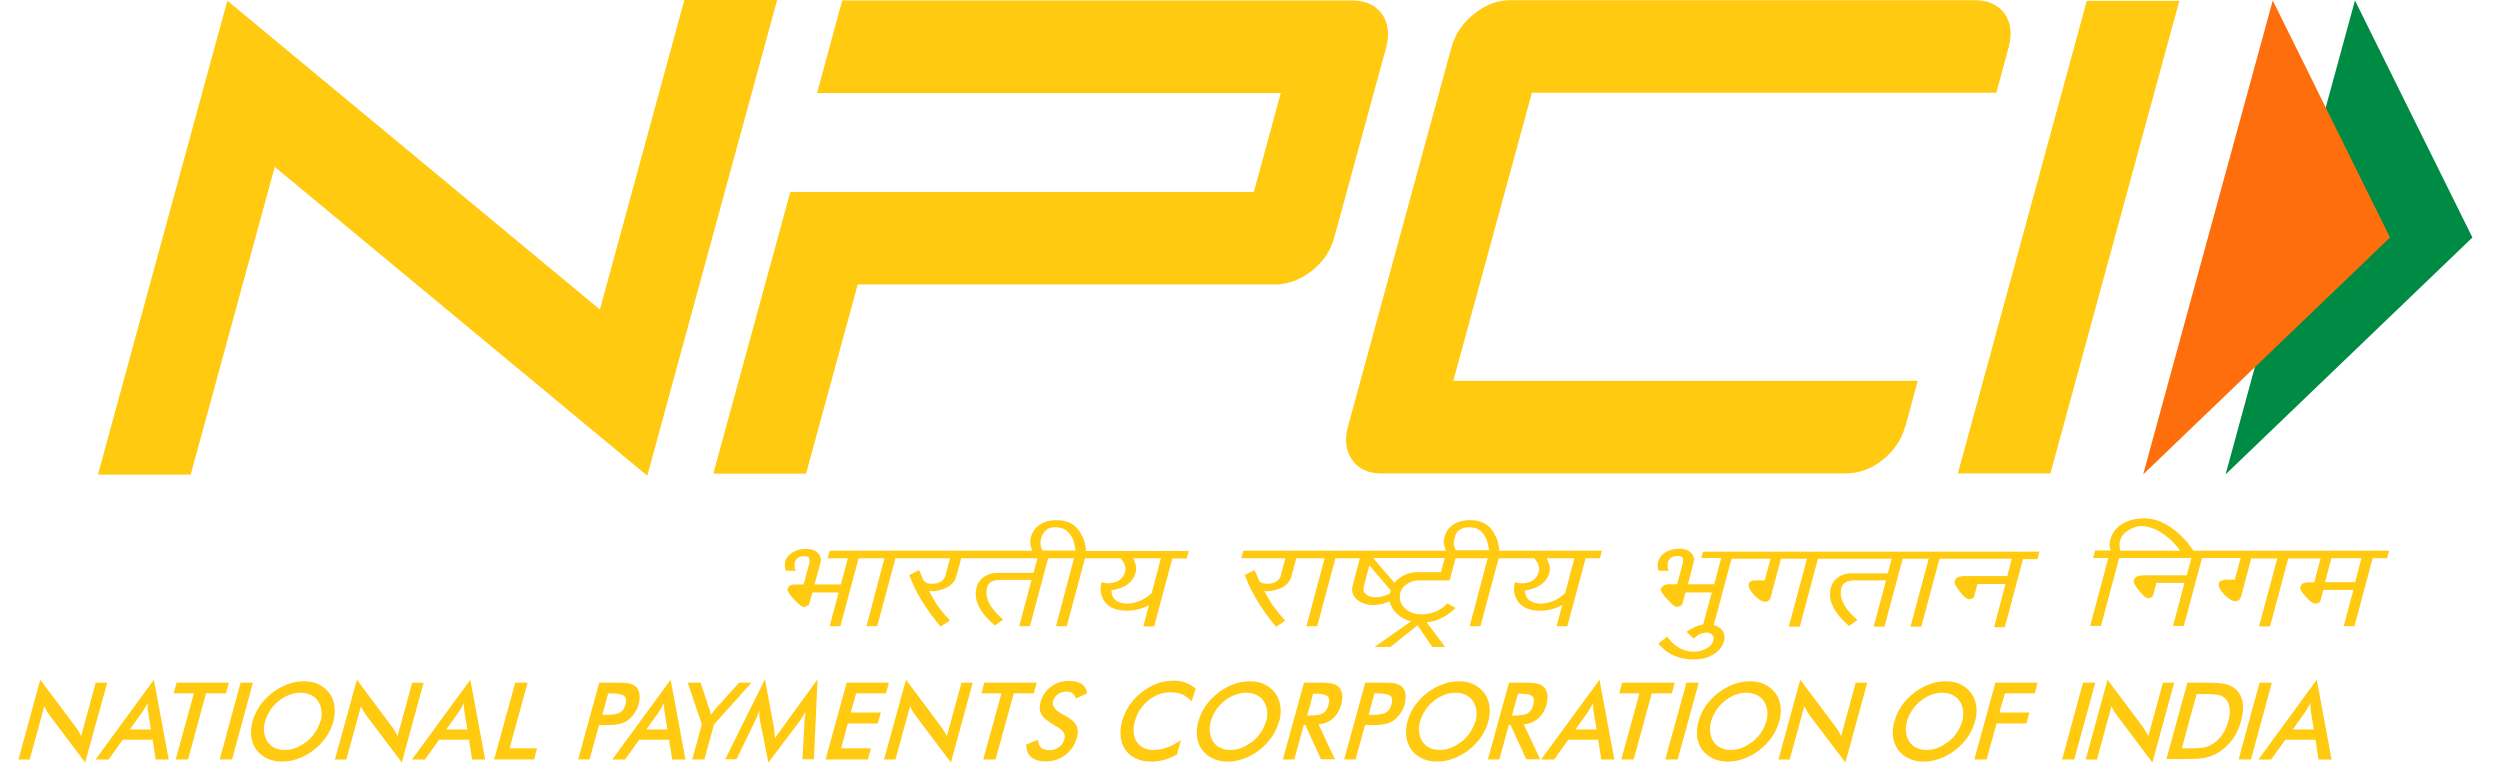 <svg width="59" height="18" viewBox="0 0 59 18" fill="none" xmlns="http://www.w3.org/2000/svg">
<g id="Layer_1" clip-path="url(#clip0_60_1105)">
<path id="Vector" d="M44.962 10.065C44.877 10.377 44.697 10.641 44.427 10.856C44.156 11.071 43.865 11.173 43.557 11.173H32.597C32.29 11.173 32.062 11.066 31.913 10.856C31.76 10.641 31.728 10.377 31.813 10.065L34.251 1.13C34.335 0.818 34.51 0.549 34.781 0.333C35.051 0.113 35.337 0.005 35.645 0.005H46.605C46.923 0.005 47.156 0.113 47.31 0.323C47.458 0.538 47.49 0.807 47.4 1.13L47.114 2.189H36.153L34.298 8.989H45.259L44.967 10.065H44.962Z" fill="#FFCA10"/>
<path id="Vector_2" d="M48.39 11.173H46.206L49.248 0.021H51.432L48.39 11.173Z" fill="#FFCA10"/>
<path id="Vector_3" d="M18.34 -6.10352e-05H16.151L14.158 7.305L5.365 0.016L2.312 11.2H4.501L6.484 3.938L15.276 11.227L18.34 -6.10352e-05Z" fill="#FFCA10"/>
<path id="Vector_4" d="M32.612 0.328C32.458 0.118 32.225 0.011 31.907 0.011H19.876L19.283 2.195H30.227L29.591 4.529H18.652L16.834 11.179H19.023L20.242 6.714H30.084C30.391 6.714 30.678 6.606 30.953 6.396C31.224 6.181 31.404 5.923 31.488 5.605L32.708 1.14C32.798 0.818 32.766 0.549 32.617 0.333L32.612 0.328Z" fill="#FFCA10"/>
<path id="Vector_5" d="M55.577 0.011L58.349 5.605L52.524 11.195L55.577 0.011Z" fill="#008B45"/>
<path id="Vector_6" d="M53.637 0.011L56.404 5.605L50.579 11.195L53.637 0.011Z" fill="#FF6E0C"/>
<path id="Vector_7" d="M50.224 12.518C50.325 12.448 50.431 12.416 50.536 12.416C50.642 12.416 50.748 12.443 50.86 12.491C50.918 12.512 50.971 12.545 51.024 12.582C51.151 12.663 51.263 12.765 51.363 12.884L51.39 12.916L51.453 12.997H50.038L50.028 12.954V12.943C50.017 12.884 50.017 12.83 50.028 12.781C50.054 12.668 50.123 12.582 50.224 12.518ZM55.73 13.174L55.582 13.739H54.872L55.02 13.174H55.73ZM51.766 12.997C51.724 12.938 51.676 12.878 51.634 12.814C51.49 12.647 51.353 12.529 51.22 12.437C51.12 12.373 51.019 12.319 50.923 12.287C50.823 12.254 50.711 12.233 50.605 12.233C50.409 12.233 50.234 12.276 50.086 12.362C49.943 12.448 49.847 12.577 49.8 12.744C49.784 12.808 49.779 12.873 49.8 12.932L49.81 12.991H49.445L49.397 13.169H49.757L49.328 14.772H49.583L50.012 13.169H51.718L51.607 13.578H50.563L50.446 13.599C50.404 13.615 50.372 13.648 50.356 13.701C50.351 13.728 50.356 13.777 50.468 13.922L50.483 13.938C50.579 14.062 50.648 14.116 50.696 14.116C50.77 14.116 50.801 14.083 50.812 14.056L50.892 13.755H51.554L51.284 14.772H51.538L51.968 13.169H52.879L52.741 13.68H52.508L52.466 13.691C52.407 13.701 52.376 13.728 52.365 13.766C52.349 13.836 52.386 13.917 52.492 14.03C52.598 14.137 52.683 14.191 52.752 14.191C52.81 14.191 52.853 14.164 52.879 14.11L52.9 14.04L53.128 13.18H53.743L53.314 14.783H53.573L54.003 13.18H54.766L54.617 13.744H54.448L54.374 13.761C54.331 13.771 54.305 13.798 54.289 13.847C54.273 13.9 54.315 13.97 54.416 14.083C54.511 14.191 54.586 14.245 54.649 14.245C54.697 14.245 54.734 14.229 54.755 14.196L54.771 14.148L54.83 13.922H55.54L55.312 14.777H55.566L55.995 13.174H56.335L56.382 12.997H51.777H51.766Z" fill="#FFCA10"/>
<path id="Vector_8" d="M40.143 13.169H40.62L40.456 13.788H39.836L39.968 13.277C39.995 13.18 39.968 13.105 39.905 13.04C39.841 12.981 39.746 12.949 39.629 12.949C39.513 12.949 39.407 12.976 39.311 13.03C39.221 13.083 39.157 13.169 39.126 13.272C39.115 13.304 39.115 13.342 39.126 13.401V13.412L39.147 13.46V13.471H39.391L39.369 13.438L39.359 13.417V13.282C39.369 13.234 39.396 13.196 39.438 13.164C39.475 13.137 39.523 13.121 39.576 13.121C39.645 13.121 39.687 13.132 39.709 13.159L39.724 13.255L39.581 13.788H39.343L39.263 13.815L39.194 13.89C39.189 13.923 39.194 13.982 39.348 14.143C39.497 14.31 39.555 14.326 39.587 14.326L39.693 14.283L39.714 14.213L39.778 13.982H40.398L40.196 14.735C40.117 14.751 40.042 14.773 39.968 14.81C39.931 14.832 39.883 14.859 39.825 14.896L39.804 14.912L39.968 15.069L39.984 15.058L40.069 14.993C40.133 14.95 40.202 14.929 40.26 14.929C40.329 14.929 40.376 14.945 40.408 14.982C40.44 15.02 40.451 15.063 40.435 15.111C40.413 15.192 40.361 15.257 40.27 15.305C40.18 15.354 40.085 15.38 39.974 15.38C39.799 15.38 39.645 15.321 39.513 15.208C39.465 15.171 39.417 15.117 39.359 15.042L39.343 15.025L39.136 15.192L39.152 15.208C39.232 15.289 39.295 15.354 39.359 15.391C39.544 15.51 39.74 15.563 39.963 15.563C40.143 15.563 40.307 15.526 40.435 15.445C40.567 15.364 40.652 15.262 40.689 15.128C40.716 15.02 40.694 14.923 40.62 14.848C40.572 14.8 40.514 14.767 40.445 14.751L40.864 13.186H41.786L41.648 13.697H41.399L41.373 13.702C41.336 13.707 41.288 13.724 41.272 13.777C41.256 13.842 41.293 13.928 41.394 14.041C41.5 14.149 41.585 14.202 41.654 14.202C41.707 14.202 41.754 14.175 41.781 14.122L41.802 14.046L42.03 13.186H42.645L42.215 14.789H42.475L42.904 13.186H44.643L44.553 13.53H43.705C43.583 13.53 43.477 13.557 43.387 13.621C43.297 13.681 43.233 13.767 43.207 13.88C43.154 14.073 43.207 14.278 43.371 14.498C43.429 14.573 43.514 14.665 43.625 14.762L43.636 14.773L43.837 14.633L43.816 14.617C43.721 14.53 43.647 14.45 43.593 14.385C43.461 14.202 43.413 14.036 43.456 13.874C43.472 13.815 43.503 13.777 43.551 13.745C43.604 13.713 43.678 13.697 43.774 13.697H44.51L44.219 14.789H44.473L44.903 13.186H45.517L45.088 14.789H45.343L45.772 13.186H47.478L47.372 13.595H46.328L46.217 13.616C46.175 13.632 46.143 13.67 46.127 13.724C46.122 13.751 46.127 13.804 46.254 13.966C46.355 14.089 46.418 14.143 46.466 14.143C46.524 14.143 46.562 14.122 46.588 14.084L46.667 13.783H47.33L47.06 14.8H47.314L47.743 13.196H48.083L48.13 13.019H40.191L40.143 13.196V13.169Z" fill="#FFCA10"/>
<path id="Vector_9" d="M34.097 13.169L34.007 13.503H33.461C33.334 13.503 33.217 13.53 33.111 13.589L33.042 13.632C32.984 13.67 32.941 13.713 32.91 13.756L32.406 13.169H34.091H34.097ZM32.814 13.939V13.955L32.803 14.009L32.74 14.036C32.65 14.073 32.56 14.095 32.464 14.095C32.358 14.095 32.284 14.068 32.231 14.019C32.178 13.971 32.167 13.912 32.189 13.831L32.316 13.341L32.825 13.939H32.814ZM34.441 12.513C34.499 12.465 34.568 12.443 34.664 12.443C34.727 12.443 34.786 12.454 34.839 12.47C34.945 12.513 35.019 12.594 35.077 12.723C35.104 12.782 35.125 12.873 35.141 12.986H34.356L34.33 12.927V12.916C34.303 12.841 34.303 12.766 34.33 12.691C34.351 12.61 34.388 12.545 34.441 12.502V12.513ZM36.54 13.266L36.503 13.175H37.155L36.938 13.998C36.874 14.057 36.826 14.095 36.789 14.116C36.651 14.197 36.519 14.24 36.381 14.245H36.37C36.201 14.245 36.084 14.191 36.021 14.084C36.005 14.057 35.994 14.009 35.983 13.939C36.084 13.922 36.164 13.896 36.227 13.874C36.407 13.799 36.524 13.675 36.566 13.514C36.588 13.438 36.577 13.352 36.545 13.272L36.54 13.266ZM35.294 12.653C35.21 12.459 35.077 12.341 34.886 12.298C34.833 12.282 34.77 12.276 34.69 12.276C34.537 12.276 34.409 12.309 34.303 12.379C34.192 12.448 34.118 12.551 34.086 12.696C34.065 12.766 34.07 12.847 34.102 12.933L34.123 12.997H29.343L29.295 13.175H30.334L30.228 13.578C30.212 13.637 30.18 13.686 30.122 13.723C30.063 13.761 29.994 13.777 29.91 13.777C29.857 13.777 29.814 13.772 29.777 13.756C29.73 13.734 29.719 13.718 29.719 13.707L29.608 13.454L29.374 13.573L29.385 13.594C29.412 13.653 29.433 13.702 29.449 13.745C29.496 13.863 29.565 13.992 29.655 14.149C29.714 14.245 29.788 14.358 29.873 14.482C29.942 14.579 30.016 14.676 30.101 14.778L30.111 14.794L30.334 14.649L30.318 14.633L30.254 14.557L30.201 14.498L30.106 14.374C30.069 14.326 30.032 14.283 30.01 14.251L29.835 13.944C29.936 13.966 30.053 13.944 30.175 13.901C30.265 13.869 30.339 13.826 30.381 13.772C30.429 13.718 30.461 13.664 30.477 13.605L30.593 13.175H31.261L30.832 14.778H31.086L31.516 13.175H32.093L31.924 13.815C31.887 13.949 31.924 14.057 32.024 14.149C32.125 14.235 32.258 14.278 32.422 14.278C32.491 14.278 32.565 14.267 32.645 14.245C32.692 14.235 32.745 14.213 32.798 14.191C32.814 14.272 32.846 14.348 32.904 14.417L32.952 14.471H32.957C33.053 14.568 33.169 14.633 33.302 14.665L32.438 15.267H32.814L33.455 14.756L33.8 15.267H34.107L33.667 14.686C33.784 14.676 33.879 14.649 33.964 14.611C34.091 14.557 34.213 14.482 34.33 14.369L34.351 14.348L34.16 14.24L34.15 14.251C33.98 14.417 33.784 14.498 33.551 14.498C33.376 14.498 33.238 14.444 33.143 14.342C33.058 14.256 33.026 14.159 33.037 14.046L33.047 13.987L33.063 13.939C33.09 13.88 33.137 13.826 33.206 13.783C33.286 13.729 33.376 13.697 33.477 13.697H34.213L34.351 13.175H35.109L34.685 14.778H34.939L35.369 13.175H36.211L36.28 13.272C36.323 13.358 36.333 13.428 36.317 13.492C36.291 13.589 36.238 13.659 36.158 13.707C36.09 13.745 36.005 13.767 35.899 13.767L35.84 13.756H35.803L35.766 13.74H35.75V13.756C35.708 13.922 35.734 14.073 35.835 14.208C35.936 14.342 36.105 14.412 36.344 14.412H36.355C36.498 14.412 36.63 14.385 36.763 14.331L36.869 14.278L36.736 14.778H36.99L37.42 13.175H37.759L37.807 12.997H35.385C35.369 12.841 35.337 12.728 35.3 12.653H35.294Z" fill="#FFCA10"/>
<path id="Vector_10" d="M24.683 12.513C24.742 12.465 24.811 12.443 24.901 12.443C24.964 12.443 25.023 12.454 25.076 12.47C25.182 12.513 25.261 12.599 25.32 12.723C25.346 12.777 25.362 12.857 25.383 12.992H24.599L24.572 12.927C24.551 12.852 24.551 12.777 24.572 12.701C24.593 12.621 24.636 12.556 24.689 12.513H24.683ZM26.782 13.266L26.745 13.175H27.397L27.18 13.998C27.116 14.057 27.063 14.095 27.026 14.116C26.894 14.197 26.756 14.24 26.618 14.245H26.607C26.438 14.245 26.321 14.191 26.263 14.084C26.247 14.052 26.236 13.998 26.226 13.933C26.326 13.912 26.411 13.89 26.47 13.869C26.65 13.793 26.761 13.67 26.803 13.508C26.825 13.438 26.814 13.352 26.782 13.266ZM25.537 12.653C25.452 12.459 25.314 12.341 25.129 12.298C25.076 12.282 25.012 12.276 24.933 12.276C24.779 12.276 24.652 12.309 24.546 12.379C24.434 12.448 24.36 12.556 24.323 12.696C24.307 12.761 24.312 12.847 24.339 12.933L24.36 12.997H19.58L19.532 13.175H20.009L19.845 13.793H19.224L19.362 13.282C19.389 13.191 19.362 13.11 19.299 13.046C19.235 12.986 19.145 12.954 19.023 12.954C18.901 12.954 18.8 12.981 18.705 13.035C18.615 13.089 18.551 13.169 18.525 13.277V13.401L18.546 13.46V13.471H18.79L18.763 13.438L18.753 13.417V13.288C18.763 13.239 18.79 13.196 18.827 13.169C18.864 13.143 18.912 13.126 18.965 13.126C19.034 13.126 19.081 13.137 19.097 13.164L19.108 13.261L18.965 13.793H18.732L18.647 13.815L18.583 13.89C18.583 13.89 18.562 13.96 18.737 14.143C18.891 14.31 18.949 14.326 18.981 14.326L19.087 14.283L19.108 14.213L19.172 13.982H19.792L19.58 14.778H19.834L20.263 13.175H20.873L20.449 14.778H20.703L21.133 13.175H22.42L22.314 13.578C22.299 13.637 22.267 13.686 22.208 13.723C22.15 13.761 22.081 13.777 21.996 13.777C21.949 13.777 21.901 13.772 21.864 13.756L21.8 13.707L21.689 13.454L21.461 13.573V13.589C21.488 13.637 21.509 13.691 21.53 13.745C21.578 13.863 21.647 13.992 21.731 14.143C21.784 14.229 21.853 14.331 21.954 14.477C22.039 14.59 22.113 14.686 22.182 14.773L22.192 14.789L22.42 14.643L22.399 14.622C22.352 14.568 22.314 14.53 22.288 14.498L22.251 14.45C22.182 14.369 22.134 14.305 22.097 14.251L21.922 13.944C22.023 13.966 22.14 13.944 22.261 13.901C22.352 13.869 22.426 13.826 22.473 13.772C22.521 13.718 22.553 13.664 22.569 13.605L22.685 13.175H24.482L24.392 13.519H23.544C23.422 13.519 23.316 13.551 23.226 13.611C23.136 13.67 23.072 13.756 23.046 13.869C22.993 14.062 23.046 14.267 23.21 14.487C23.268 14.563 23.358 14.654 23.465 14.751L23.475 14.762L23.677 14.622L23.655 14.606C23.555 14.514 23.48 14.434 23.433 14.374C23.3 14.197 23.253 14.025 23.295 13.863C23.311 13.804 23.343 13.761 23.385 13.734C23.443 13.702 23.517 13.686 23.608 13.686H24.344L24.053 14.778H24.307L24.736 13.175H25.346L24.922 14.778H25.176L25.606 13.175H26.448L26.517 13.272C26.56 13.352 26.57 13.422 26.554 13.492C26.528 13.589 26.475 13.659 26.395 13.707C26.326 13.745 26.236 13.767 26.136 13.767L26.077 13.756H26.046L26.009 13.74H25.993V13.756C25.95 13.917 25.977 14.068 26.077 14.208C26.178 14.342 26.348 14.412 26.586 14.412H26.597C26.74 14.412 26.872 14.385 27.01 14.331L27.116 14.283L26.984 14.783H27.238L27.667 13.18H28.007L28.054 13.003H25.632C25.616 12.847 25.584 12.734 25.547 12.658L25.537 12.653Z" fill="#FFCA10"/>
<path id="Vector_11" d="M0.436 17.925L0.95 16.042L1.782 17.15L1.851 17.252L1.915 17.371L2.259 16.112H2.53L2.01 17.995L1.162 16.87L1.099 16.773L1.046 16.666L0.701 17.925H0.436Z" fill="#FFCA10"/>
<path id="Vector_12" d="M3.065 17.215H3.563L3.495 16.8L3.484 16.709V16.596L3.42 16.704L3.362 16.8L3.065 17.215ZM3.675 17.925L3.601 17.457H2.896L2.562 17.925H2.254L3.632 16.042L3.982 17.925H3.675Z" fill="#FFCA10"/>
<path id="Vector_13" d="M4.862 16.364L4.438 17.924H4.146L4.576 16.364H4.099L4.168 16.111H5.402L5.334 16.364H4.862Z" fill="#FFCA10"/>
<path id="Vector_14" d="M5.185 17.924L5.678 16.111H5.969L5.477 17.924H5.185Z" fill="#FFCA10"/>
<path id="Vector_15" d="M7.565 17.026C7.591 16.935 7.596 16.849 7.586 16.768C7.575 16.687 7.549 16.612 7.506 16.547C7.464 16.483 7.406 16.434 7.337 16.402C7.268 16.37 7.188 16.348 7.098 16.348C7.008 16.348 6.923 16.364 6.833 16.397C6.743 16.429 6.664 16.477 6.579 16.542C6.499 16.607 6.43 16.677 6.377 16.762C6.324 16.843 6.282 16.935 6.255 17.026C6.229 17.118 6.224 17.204 6.234 17.284C6.245 17.365 6.271 17.44 6.314 17.505C6.356 17.57 6.414 17.618 6.483 17.65C6.552 17.683 6.632 17.699 6.722 17.699C6.812 17.699 6.897 17.683 6.982 17.65C7.072 17.618 7.151 17.564 7.236 17.505C7.315 17.44 7.384 17.365 7.437 17.284C7.49 17.204 7.533 17.118 7.559 17.026H7.565ZM7.867 17.026C7.83 17.155 7.777 17.279 7.697 17.392C7.618 17.505 7.522 17.607 7.406 17.699C7.289 17.79 7.167 17.855 7.04 17.903C6.913 17.951 6.785 17.973 6.658 17.973C6.531 17.973 6.414 17.951 6.308 17.903C6.208 17.855 6.123 17.785 6.054 17.699C5.985 17.607 5.948 17.505 5.932 17.392C5.916 17.279 5.927 17.155 5.959 17.026C5.996 16.897 6.054 16.773 6.128 16.66C6.208 16.547 6.303 16.445 6.42 16.354C6.536 16.262 6.658 16.198 6.785 16.149C6.913 16.101 7.045 16.079 7.172 16.079C7.3 16.079 7.416 16.101 7.517 16.149C7.618 16.198 7.702 16.268 7.771 16.354C7.84 16.445 7.877 16.547 7.893 16.666C7.909 16.779 7.898 16.902 7.867 17.032V17.026Z" fill="#FFCA10"/>
<path id="Vector_16" d="M7.904 17.925L8.423 16.042L9.25 17.15L9.319 17.252L9.383 17.371L9.727 16.112H9.997L9.483 17.995L8.635 16.87L8.572 16.773L8.519 16.666L8.174 17.925H7.904Z" fill="#FFCA10"/>
<path id="Vector_17" d="M10.533 17.215H11.031L10.962 16.8L10.951 16.709V16.596L10.888 16.704L10.829 16.8L10.533 17.215ZM11.142 17.925L11.068 17.457H10.363L10.029 17.925H9.722L11.1 16.042L11.45 17.925H11.142Z" fill="#FFCA10"/>
<path id="Vector_18" d="M11.662 17.924L12.16 16.111H12.451L12.027 17.661H12.674L12.605 17.924H11.662Z" fill="#FFCA10"/>
<path id="Vector_19" d="M14.221 16.87H14.296C14.454 16.87 14.571 16.854 14.629 16.816C14.693 16.779 14.735 16.719 14.762 16.628C14.788 16.531 14.778 16.461 14.73 16.424C14.682 16.386 14.582 16.364 14.428 16.364H14.354L14.216 16.87H14.221ZM14.136 17.112L13.914 17.924H13.644L14.142 16.111H14.582C14.714 16.111 14.804 16.117 14.863 16.133C14.921 16.149 14.969 16.171 15.006 16.203C15.048 16.246 15.08 16.3 15.091 16.375C15.101 16.445 15.096 16.526 15.075 16.612C15.053 16.698 15.011 16.779 14.963 16.848C14.91 16.918 14.852 16.978 14.783 17.021C14.73 17.053 14.666 17.074 14.603 17.09C14.539 17.101 14.439 17.112 14.311 17.112H14.147H14.136Z" fill="#FFCA10"/>
<path id="Vector_20" d="M15.254 17.215H15.752L15.684 16.8L15.673 16.709V16.596L15.609 16.704L15.551 16.8L15.254 17.215ZM15.864 17.925L15.79 17.457H15.085L14.751 17.925H14.449L15.827 16.042L16.177 17.925H15.869H15.864Z" fill="#FFCA10"/>
<path id="Vector_21" d="M16.337 17.924L16.564 17.096L16.23 16.111H16.533L16.739 16.73L16.761 16.789L16.776 16.875L16.835 16.795L16.893 16.719L17.444 16.111H17.736L16.851 17.096L16.623 17.924H16.337Z" fill="#FFCA10"/>
<path id="Vector_22" d="M18.981 17.032C18.981 17.032 18.986 16.978 18.997 16.913C19.002 16.86 19.013 16.817 19.013 16.784L18.949 16.908L18.864 17.032L18.133 17.995L17.937 17.01L17.921 16.892V16.779L17.873 16.897L17.815 17.026L17.38 17.919H17.115L18.053 16.031L18.265 17.172L18.276 17.263C18.276 17.306 18.287 17.355 18.292 17.419C18.324 17.365 18.366 17.301 18.43 17.22L18.467 17.172L19.294 16.031L19.209 17.919H18.938L18.986 17.026L18.981 17.032Z" fill="#FFCA10"/>
<path id="Vector_23" d="M19.484 17.924L19.982 16.111H20.979L20.91 16.364H20.205L20.078 16.816H20.788L20.713 17.074H20.009L19.85 17.661H20.555L20.48 17.924H19.484Z" fill="#FFCA10"/>
<path id="Vector_24" d="M20.863 17.925L21.382 16.042L22.209 17.15L22.278 17.252L22.347 17.371L22.691 16.112H22.956L22.442 17.995L21.594 16.87L21.531 16.773L21.478 16.666L21.133 17.925H20.863Z" fill="#FFCA10"/>
<path id="Vector_25" d="M23.925 16.364L23.496 17.924H23.204L23.634 16.364H23.162L23.231 16.111H24.466L24.397 16.364H23.925Z" fill="#FFCA10"/>
<path id="Vector_26" d="M24.238 17.564L24.498 17.457C24.498 17.537 24.519 17.596 24.567 17.64C24.614 17.683 24.683 17.704 24.773 17.704C24.858 17.704 24.932 17.677 24.996 17.629C25.06 17.58 25.102 17.516 25.123 17.435C25.15 17.328 25.091 17.231 24.943 17.15L24.895 17.123C24.726 17.026 24.62 16.935 24.577 16.86C24.535 16.779 24.524 16.687 24.556 16.569C24.599 16.424 24.678 16.3 24.8 16.209C24.922 16.117 25.065 16.069 25.224 16.069C25.356 16.069 25.457 16.096 25.531 16.144C25.605 16.198 25.648 16.268 25.653 16.364L25.393 16.483C25.372 16.424 25.346 16.386 25.309 16.359C25.272 16.332 25.229 16.322 25.171 16.322C25.091 16.322 25.028 16.343 24.97 16.381C24.911 16.424 24.874 16.477 24.853 16.547C24.821 16.655 24.895 16.757 25.07 16.854L25.102 16.87C25.256 16.951 25.356 17.032 25.399 17.112C25.441 17.193 25.447 17.29 25.415 17.408C25.367 17.58 25.277 17.715 25.144 17.817C25.012 17.919 24.853 17.968 24.673 17.968C24.519 17.968 24.408 17.93 24.328 17.86C24.249 17.79 24.217 17.688 24.222 17.553L24.238 17.564Z" fill="#FFCA10"/>
<path id="Vector_27" d="M28.123 16.553C28.06 16.483 27.991 16.429 27.906 16.391C27.827 16.354 27.731 16.338 27.631 16.338C27.434 16.338 27.259 16.402 27.101 16.531C26.942 16.66 26.835 16.822 26.782 17.026C26.73 17.22 26.745 17.381 26.83 17.51C26.915 17.64 27.047 17.699 27.228 17.699C27.334 17.699 27.44 17.677 27.546 17.64C27.652 17.602 27.758 17.543 27.869 17.467L27.779 17.801C27.683 17.86 27.588 17.898 27.487 17.93C27.387 17.957 27.286 17.973 27.175 17.973C27.037 17.973 26.92 17.951 26.814 17.903C26.708 17.86 26.629 17.79 26.565 17.704C26.502 17.618 26.465 17.516 26.449 17.397C26.433 17.279 26.449 17.155 26.48 17.021C26.517 16.886 26.576 16.763 26.655 16.644C26.735 16.526 26.83 16.424 26.942 16.338C27.053 16.252 27.175 16.182 27.302 16.133C27.429 16.085 27.562 16.063 27.694 16.063C27.8 16.063 27.895 16.079 27.98 16.112C28.065 16.144 28.145 16.187 28.219 16.252L28.123 16.547V16.553Z" fill="#FFCA10"/>
<path id="Vector_28" d="M29.883 17.026C29.909 16.935 29.915 16.849 29.904 16.768C29.893 16.687 29.867 16.612 29.824 16.547C29.782 16.483 29.724 16.434 29.655 16.402C29.586 16.37 29.506 16.348 29.416 16.348C29.326 16.348 29.241 16.364 29.151 16.397C29.061 16.429 28.976 16.477 28.897 16.542C28.817 16.607 28.748 16.677 28.695 16.762C28.637 16.843 28.6 16.935 28.574 17.026C28.547 17.118 28.542 17.204 28.552 17.284C28.563 17.365 28.59 17.44 28.632 17.505C28.674 17.57 28.733 17.618 28.802 17.65C28.87 17.683 28.95 17.699 29.04 17.699C29.13 17.699 29.215 17.683 29.3 17.65C29.39 17.618 29.469 17.564 29.554 17.505C29.634 17.44 29.703 17.365 29.756 17.284C29.808 17.204 29.851 17.118 29.877 17.026H29.883ZM30.185 17.026C30.148 17.155 30.095 17.279 30.015 17.392C29.936 17.505 29.84 17.607 29.724 17.699C29.607 17.79 29.485 17.855 29.358 17.903C29.231 17.951 29.104 17.973 28.976 17.973C28.849 17.973 28.733 17.951 28.627 17.903C28.521 17.855 28.441 17.785 28.372 17.699C28.303 17.607 28.266 17.505 28.25 17.392C28.234 17.279 28.245 17.155 28.282 17.026C28.319 16.897 28.372 16.773 28.452 16.66C28.531 16.547 28.627 16.445 28.743 16.354C28.86 16.262 28.982 16.198 29.109 16.149C29.236 16.101 29.369 16.079 29.496 16.079C29.623 16.079 29.74 16.101 29.84 16.149C29.941 16.198 30.026 16.268 30.095 16.354C30.158 16.445 30.201 16.547 30.217 16.666C30.233 16.779 30.222 16.902 30.19 17.032L30.185 17.026Z" fill="#FFCA10"/>
<path id="Vector_29" d="M30.848 16.886H30.901C31.055 16.886 31.16 16.87 31.224 16.832C31.282 16.795 31.325 16.73 31.351 16.639C31.378 16.536 31.372 16.466 31.325 16.429C31.282 16.391 31.187 16.37 31.044 16.37H30.991L30.848 16.892V16.886ZM30.768 17.112L30.546 17.924H30.275L30.774 16.111H31.176C31.293 16.111 31.388 16.122 31.447 16.133C31.505 16.149 31.558 16.176 31.595 16.214C31.637 16.257 31.664 16.316 31.675 16.386C31.685 16.456 31.675 16.531 31.659 16.612C31.616 16.757 31.553 16.87 31.463 16.951C31.372 17.031 31.256 17.08 31.118 17.096L31.505 17.919H31.176L30.805 17.107H30.774L30.768 17.112Z" fill="#FFCA10"/>
<path id="Vector_30" d="M32.3 16.87H32.374C32.533 16.87 32.65 16.854 32.708 16.816C32.772 16.779 32.814 16.719 32.84 16.628C32.867 16.531 32.856 16.461 32.814 16.424C32.766 16.386 32.666 16.364 32.512 16.364H32.438L32.3 16.87ZM32.215 17.112L31.992 17.924H31.722L32.22 16.111H32.66C32.793 16.111 32.883 16.117 32.941 16.133C32.999 16.149 33.047 16.171 33.084 16.203C33.127 16.246 33.158 16.3 33.169 16.375C33.18 16.445 33.174 16.526 33.153 16.612C33.132 16.698 33.09 16.779 33.042 16.848C32.989 16.918 32.931 16.978 32.862 17.021C32.809 17.053 32.75 17.074 32.681 17.09C32.618 17.101 32.517 17.112 32.39 17.112H32.226H32.215Z" fill="#FFCA10"/>
<path id="Vector_31" d="M34.822 17.026C34.849 16.935 34.854 16.849 34.843 16.768C34.833 16.687 34.806 16.612 34.764 16.547C34.722 16.483 34.663 16.434 34.594 16.402C34.526 16.37 34.446 16.348 34.356 16.348C34.266 16.348 34.181 16.364 34.091 16.397C34.001 16.429 33.921 16.477 33.837 16.542C33.757 16.607 33.688 16.677 33.635 16.762C33.582 16.843 33.54 16.935 33.513 17.026C33.487 17.118 33.481 17.204 33.492 17.284C33.503 17.365 33.529 17.44 33.572 17.505C33.614 17.57 33.672 17.618 33.741 17.65C33.81 17.683 33.889 17.699 33.98 17.699C34.07 17.699 34.154 17.683 34.239 17.65C34.324 17.618 34.409 17.564 34.494 17.505C34.573 17.44 34.642 17.365 34.695 17.284C34.748 17.204 34.791 17.118 34.817 17.026H34.822ZM35.124 17.026C35.087 17.155 35.034 17.279 34.955 17.392C34.875 17.505 34.78 17.607 34.663 17.699C34.547 17.79 34.425 17.855 34.298 17.903C34.17 17.951 34.043 17.973 33.916 17.973C33.789 17.973 33.672 17.951 33.566 17.903C33.465 17.855 33.381 17.785 33.312 17.699C33.248 17.607 33.206 17.505 33.19 17.392C33.174 17.279 33.185 17.155 33.216 17.026C33.254 16.897 33.306 16.773 33.386 16.66C33.465 16.547 33.561 16.445 33.678 16.354C33.794 16.262 33.916 16.198 34.043 16.149C34.17 16.101 34.303 16.079 34.43 16.079C34.557 16.079 34.674 16.101 34.775 16.149C34.875 16.198 34.96 16.268 35.029 16.354C35.093 16.445 35.135 16.547 35.151 16.666C35.167 16.779 35.156 16.902 35.124 17.032V17.026Z" fill="#FFCA10"/>
<path id="Vector_32" d="M35.686 16.886H35.739C35.893 16.886 35.999 16.87 36.057 16.832C36.115 16.795 36.163 16.73 36.184 16.639C36.211 16.536 36.206 16.466 36.158 16.429C36.115 16.391 36.02 16.37 35.877 16.37H35.824L35.681 16.892L35.686 16.886ZM35.607 17.112L35.384 17.924H35.114L35.612 16.111H36.015C36.131 16.111 36.221 16.122 36.285 16.133C36.349 16.149 36.396 16.176 36.434 16.214C36.476 16.257 36.502 16.316 36.518 16.386C36.529 16.456 36.518 16.531 36.502 16.612C36.465 16.757 36.396 16.87 36.306 16.951C36.216 17.031 36.1 17.08 35.962 17.096L36.349 17.919H36.02L35.649 17.107H35.617L35.607 17.112Z" fill="#FFCA10"/>
<path id="Vector_33" d="M37.181 17.215H37.679L37.61 16.8L37.6 16.709V16.596L37.536 16.704L37.478 16.8L37.181 17.215ZM37.791 17.925L37.716 17.457H37.011L36.678 17.925H36.37L37.748 16.042L38.098 17.925H37.791Z" fill="#FFCA10"/>
<path id="Vector_34" d="M38.983 16.364L38.554 17.924H38.262L38.691 16.364H38.214L38.283 16.111H39.523L39.455 16.364H38.983Z" fill="#FFCA10"/>
<path id="Vector_35" d="M39.301 17.924L39.8 16.111H40.091L39.593 17.924H39.301Z" fill="#FFCA10"/>
<path id="Vector_36" d="M41.686 17.026C41.712 16.935 41.718 16.849 41.707 16.768C41.697 16.687 41.67 16.612 41.628 16.547C41.585 16.483 41.527 16.434 41.458 16.402C41.389 16.37 41.31 16.348 41.219 16.348C41.129 16.348 41.045 16.364 40.955 16.397C40.864 16.429 40.785 16.477 40.705 16.542C40.626 16.607 40.557 16.677 40.504 16.762C40.451 16.843 40.409 16.935 40.382 17.026C40.356 17.118 40.35 17.204 40.361 17.284C40.371 17.365 40.398 17.44 40.44 17.505C40.483 17.57 40.541 17.618 40.61 17.65C40.679 17.683 40.758 17.699 40.849 17.699C40.939 17.699 41.023 17.683 41.108 17.65C41.193 17.618 41.278 17.564 41.363 17.505C41.442 17.44 41.511 17.365 41.564 17.284C41.617 17.204 41.659 17.118 41.686 17.026ZM41.988 17.026C41.951 17.155 41.898 17.279 41.818 17.392C41.739 17.505 41.644 17.607 41.527 17.699C41.41 17.79 41.288 17.855 41.161 17.903C41.034 17.951 40.907 17.973 40.78 17.973C40.652 17.973 40.536 17.951 40.43 17.903C40.324 17.855 40.244 17.785 40.175 17.699C40.106 17.607 40.069 17.505 40.053 17.392C40.038 17.279 40.048 17.155 40.085 17.026C40.122 16.897 40.175 16.773 40.255 16.66C40.334 16.547 40.43 16.445 40.546 16.354C40.663 16.262 40.785 16.198 40.912 16.149C41.039 16.101 41.172 16.079 41.299 16.079C41.426 16.079 41.543 16.101 41.644 16.149C41.744 16.198 41.829 16.268 41.898 16.354C41.967 16.445 42.004 16.547 42.02 16.666C42.036 16.779 42.025 16.902 41.993 17.032L41.988 17.026Z" fill="#FFCA10"/>
<path id="Vector_37" d="M41.972 17.925L42.486 16.042L43.318 17.15L43.387 17.252L43.451 17.371L43.795 16.112H44.066L43.552 17.995L42.698 16.87L42.64 16.773L42.582 16.666L42.237 17.925H41.972Z" fill="#FFCA10"/>
<path id="Vector_38" d="M46.307 17.026C46.334 16.935 46.339 16.849 46.329 16.768C46.318 16.687 46.292 16.612 46.249 16.547C46.207 16.483 46.148 16.434 46.08 16.402C46.011 16.37 45.931 16.348 45.841 16.348C45.751 16.348 45.666 16.364 45.576 16.397C45.486 16.429 45.407 16.477 45.327 16.542C45.248 16.607 45.179 16.677 45.126 16.762C45.073 16.843 45.03 16.935 45.004 17.026C44.977 17.118 44.972 17.204 44.983 17.284C44.993 17.365 45.02 17.44 45.062 17.505C45.104 17.57 45.163 17.618 45.232 17.65C45.3 17.683 45.38 17.699 45.47 17.699C45.56 17.699 45.645 17.683 45.73 17.65C45.82 17.618 45.899 17.564 45.984 17.505C46.064 17.44 46.133 17.365 46.186 17.284C46.239 17.204 46.281 17.118 46.307 17.026ZM46.61 17.026C46.572 17.155 46.52 17.279 46.44 17.392C46.361 17.505 46.265 17.607 46.148 17.699C46.032 17.79 45.91 17.855 45.783 17.903C45.656 17.951 45.528 17.973 45.401 17.973C45.274 17.973 45.157 17.951 45.051 17.903C44.951 17.855 44.866 17.785 44.797 17.699C44.733 17.607 44.691 17.505 44.675 17.392C44.659 17.279 44.67 17.155 44.707 17.026C44.744 16.897 44.797 16.773 44.877 16.66C44.956 16.547 45.051 16.445 45.168 16.354C45.285 16.262 45.407 16.198 45.534 16.149C45.661 16.101 45.788 16.079 45.921 16.079C46.053 16.079 46.164 16.101 46.265 16.149C46.366 16.198 46.451 16.268 46.52 16.354C46.583 16.445 46.626 16.547 46.641 16.666C46.657 16.779 46.647 16.902 46.61 17.032V17.026Z" fill="#FFCA10"/>
<path id="Vector_39" d="M46.594 17.924L47.092 16.111H48.088L48.019 16.364H47.315L47.187 16.816H47.892L47.823 17.074H47.118L46.885 17.924H46.594Z" fill="#FFCA10"/>
<path id="Vector_40" d="M48.666 17.924L49.159 16.111H49.45L48.952 17.924H48.666Z" fill="#FFCA10"/>
<path id="Vector_41" d="M49.223 17.925L49.737 16.042L50.569 17.15L50.633 17.252L50.701 17.371L51.046 16.112H51.311L50.797 17.995L49.949 16.87L49.885 16.773L49.832 16.666L49.488 17.925H49.223Z" fill="#FFCA10"/>
<path id="Vector_42" d="M51.491 17.661H51.734C51.867 17.661 51.973 17.65 52.042 17.634C52.116 17.618 52.18 17.585 52.243 17.542C52.328 17.483 52.397 17.413 52.455 17.322C52.514 17.236 52.556 17.134 52.588 17.021C52.62 16.908 52.63 16.805 52.62 16.714C52.609 16.628 52.577 16.553 52.529 16.499C52.492 16.456 52.439 16.424 52.376 16.407C52.312 16.391 52.201 16.38 52.053 16.38H51.84L51.491 17.661ZM51.125 17.924L51.623 16.111H52.015C52.27 16.111 52.445 16.122 52.54 16.149C52.636 16.176 52.715 16.219 52.779 16.278C52.858 16.359 52.911 16.461 52.927 16.585C52.948 16.709 52.932 16.854 52.89 17.015C52.847 17.177 52.779 17.317 52.694 17.44C52.604 17.564 52.498 17.666 52.376 17.747C52.28 17.806 52.18 17.849 52.074 17.876C51.968 17.903 51.809 17.914 51.597 17.914H51.125V17.924Z" fill="#FFCA10"/>
<path id="Vector_43" d="M52.832 17.924L53.325 16.111H53.616L53.123 17.924H52.832Z" fill="#FFCA10"/>
<path id="Vector_44" d="M54.109 17.215H54.607L54.538 16.8L54.528 16.709V16.596L54.464 16.704L54.406 16.8L54.109 17.215ZM54.718 17.925L54.644 17.457H53.934L53.6 17.925H53.298L54.676 16.042L55.026 17.925H54.718Z" fill="#FFCA10"/>
</g>
<defs>
<clipPath id="clip0_60_1105">
<rect width="57.913" height="18" fill="white" transform="translate(0.437 -6.10352e-05)"/>
</clipPath>
</defs>
</svg>
